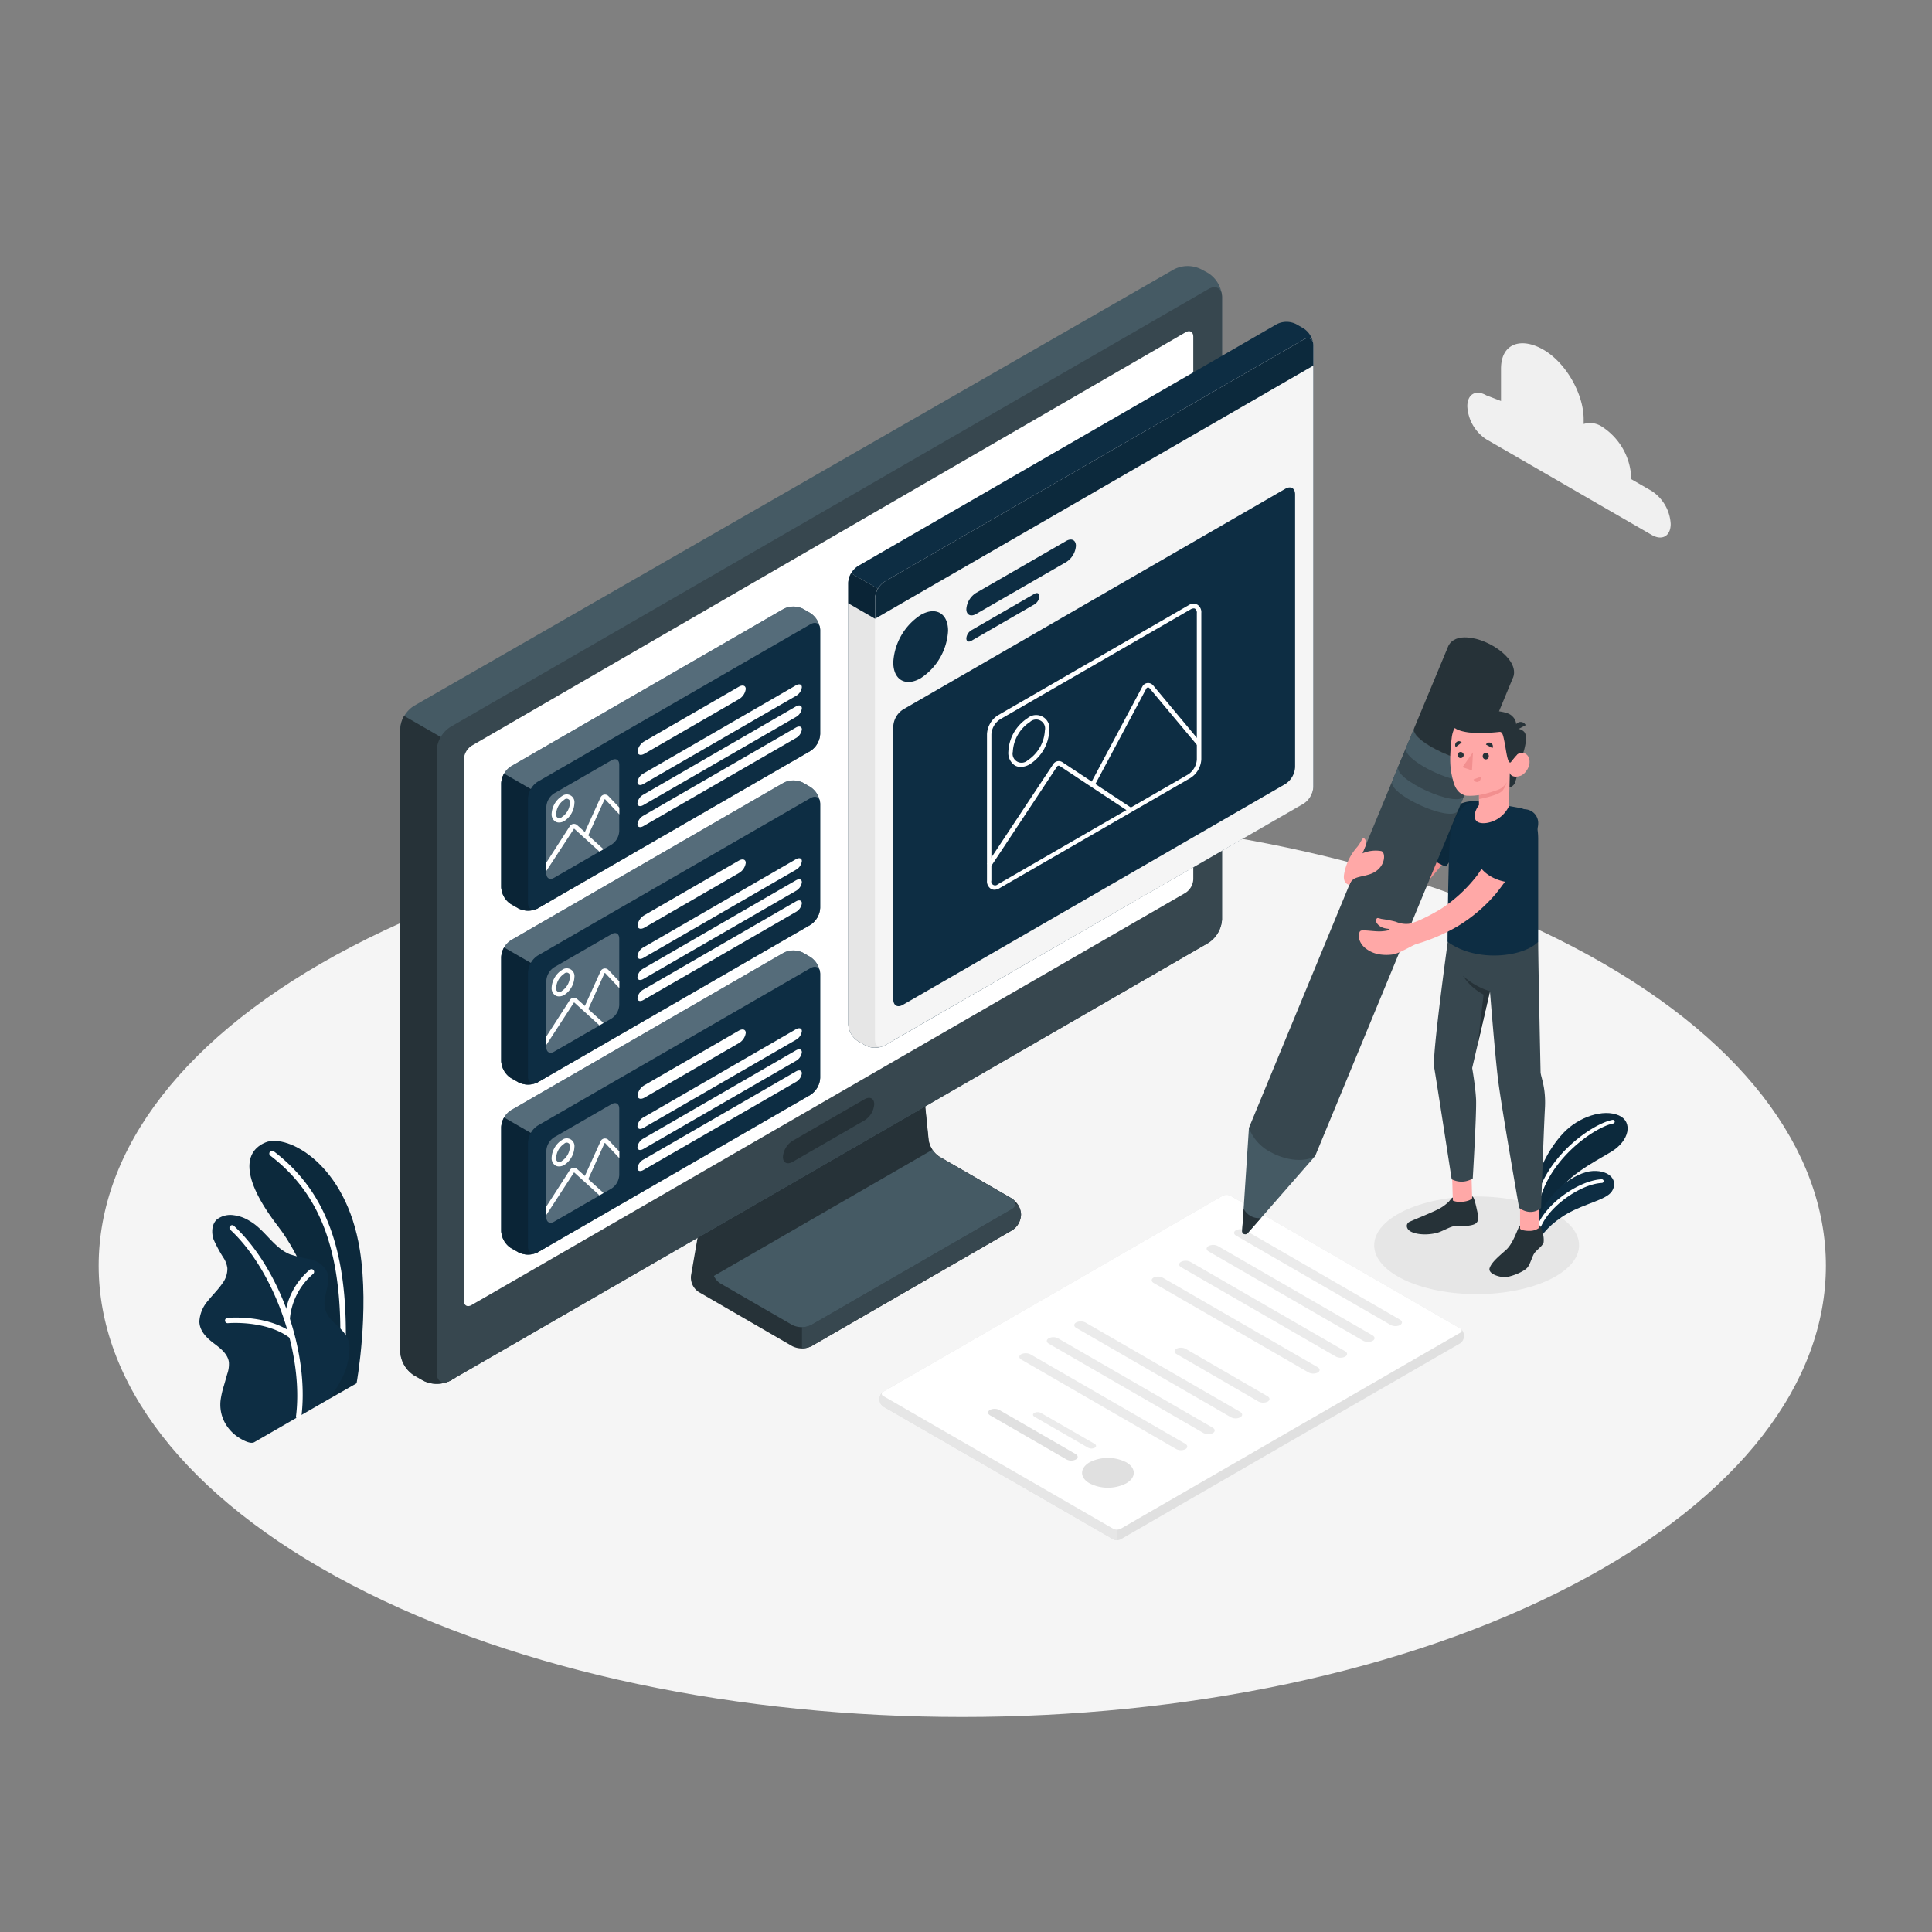 <svg xmlns="http://www.w3.org/2000/svg" viewBox="0 0 500 500"><rect x="0" y="0" width="500" height="500" fill="#808080" stroke="none"/><g id="freepik--Floor--inject-2"><path d="M91,410.15c87.28,45.6,228.8,45.6,316.08,0s87.29-119.53,0-165.13S178.29,199.43,91,245,3.72,364.56,91,410.15Z" style="fill:#f5f5f5"></path></g><g id="freepik--Shadow--inject-2"><ellipse cx="382.15" cy="322.28" rx="26.51" ry="12.64" style="fill:#e6e6e6"></ellipse></g><g id="freepik--Cloud--inject-2"><path d="M384.66,102.32l3.8,1.46V95.42c0-6.63,5.29-8.22,11-4.9h0c5.74,3.31,10.39,11.37,10.39,18v1.21a5.57,5.57,0,0,1,4.82.75h0a16.52,16.52,0,0,1,7.48,13V124l5.3,3.06a10.88,10.88,0,0,1,4.92,8.53c0,3.14-2.2,4.42-4.92,2.84L384.66,113.7a10.88,10.88,0,0,1-4.92-8.53C379.74,102,381.94,100.75,384.66,102.32Z" style="fill:#f0f0f0"></path></g><g id="freepik--Plants--inject-2"><path d="M85.28,362l7-4s3.37-18.54.85-34.47c-3.54-22.4-18.79-30.13-24.33-27.9S62,304.47,72,317.42C77.88,325.05,85.47,341.2,85.28,362Z" style="fill:#0D2D43"></path><g style="opacity:0.1"><path d="M85.28,362l7-4s3.37-18.54.85-34.47c-3.54-22.4-18.79-30.13-24.33-27.9S62,304.47,72,317.42C77.88,325.05,85.47,341.2,85.28,362Z"></path></g><path d="M88.46,355.06h0a.7.7,0,0,1-.65-.74c1.62-27.9-3.71-44.42-17.82-55.22a.68.68,0,0,1-.13-1,.69.69,0,0,1,1-.14c14.53,11.12,20,28,18.37,56.42A.69.69,0,0,1,88.46,355.06Z" style="fill:#fff"></path><path d="M65.82,373.23c-1.11.63-3.39-.76-4.26-1.34a10.55,10.55,0,0,1-3.52-4,9.84,9.84,0,0,1-.88-6,23.17,23.17,0,0,1,.75-3.17c.3-1,.59-2.05.88-3.07a7.66,7.66,0,0,0,.45-3.1c-.26-2.1-2.13-3.57-3.83-4.84-1.87-1.4-3.82-3.26-3.81-5.79a8.89,8.89,0,0,1,2.23-5.29c1.21-1.53,2.64-2.89,3.73-4.5a6.22,6.22,0,0,0,1.28-3.94,6.48,6.48,0,0,0-.86-2.45,35.76,35.76,0,0,1-2.69-4.93c-.61-1.76-.52-4,.86-5.23a5.74,5.74,0,0,1,4.35-1.08,9.93,9.93,0,0,1,4,1.42c4,2.23,6.3,7,10.57,8.71a42.51,42.51,0,0,0,5.15,1.26,6.38,6.38,0,0,1,4.26,2.91c1.56,3.13-1.34,7-.24,10.29,1,2.94,3.82,4.06,5.42,6.7a6.25,6.25,0,0,1,.75,3.85,18.29,18.29,0,0,1-1.62,6.49A45.51,45.51,0,0,1,85.28,362C85.21,362.05,66,373.13,65.82,373.23Z" style="fill:#0D2D43"></path><path d="M77.3,367.29h-.09a.7.7,0,0,1-.6-.78c2-16.08-5.64-37.75-17.09-48.32a.7.7,0,0,1,.95-1c11.94,11,19.64,32.77,17.52,49.52A.69.69,0,0,1,77.3,367.29Z" style="fill:#fff"></path><path d="M75.3,346.32a.7.7,0,0,1-.41-.14C68.78,341.6,59,342.43,59,342.44a.68.68,0,0,1-.76-.63.7.7,0,0,1,.63-.76c.42,0,10.37-.89,16.9,4a.7.7,0,0,1,.14,1A.72.72,0,0,1,75.3,346.32Z" style="fill:#fff"></path><path d="M74.33,342.3h0a.69.69,0,0,1-.67-.72,18.4,18.4,0,0,1,6.46-12.94.7.7,0,1,1,.86,1.1A17.25,17.25,0,0,0,75,341.63.71.71,0,0,1,74.33,342.3Z" style="fill:#fff"></path><path d="M397.57,307c.29-3.51,3-9.49,7-13.75s10.41-6.31,14.36-4.59c3.68,1.6,2.87,6.53-2,9.45s-12.09,6.49-14.57,12l-4.8,6.63Z" style="fill:#0D2D43"></path><path d="M397.57,307c.29-3.51,3-9.49,7-13.75s10.41-6.31,14.36-4.59c3.68,1.6,2.87,6.53-2,9.45s-12.09,6.49-14.57,12l-4.8,6.63Z" style="opacity:0.1"></path><path d="M397.57,313.37h-.06a.48.48,0,0,1-.41-.54c1.75-13,14.94-22,20.18-23a.48.48,0,1,1,.18.94c-4.89.93-17.75,9.86-19.41,22.19A.48.48,0,0,1,397.57,313.37Z" style="fill:#fff"></path><path d="M398.1,321.45c.72-1.93,3.39-5,7.5-7.36,4.54-2.62,10.1-3.55,11.54-5.76,1.74-2.66-.39-5.47-4.86-5.28s-12.73,5.6-14.71,14.59Z" style="fill:#0D2D43"></path><path d="M397.78,319.59h-.09a.49.49,0,0,1-.38-.57c1.32-6.65,11-13.54,17.2-13.83a.5.5,0,0,1,.51.45.48.48,0,0,1-.46.51c-5.79.27-15.08,6.9-16.31,13.06A.47.47,0,0,1,397.78,319.59Z" style="fill:#fff"></path></g><g id="freepik--Document--inject-2"><path d="M227.63,361.89v.41a2.23,2.23,0,0,0,1,1.74l59.44,34.31a2.16,2.16,0,0,0,2,0l87.79-50.68a2.23,2.23,0,0,0,1-1.75v-.4a2.25,2.25,0,0,0-1-1.75l-59.43-34.31a2.22,2.22,0,0,0-2,0l-87.8,50.69A2.23,2.23,0,0,0,227.63,361.89Z" style="fill:#e0e0e0"></path><path d="M227.63,361.89v.41a2.23,2.23,0,0,0,1,1.74l59.44,34.31a2,2,0,0,0,1,.24v-7.84L232.35,358l-3.72,2.15A2.23,2.23,0,0,0,227.63,361.89Z" style="fill:#e6e6e6"></path><path d="M228.63,361.31l59.44,34.31a2.16,2.16,0,0,0,2,0l87.79-50.68c.56-.32.56-.84,0-1.17l-59.43-34.31a2.22,2.22,0,0,0-2,0l-87.8,50.69A.61.61,0,0,0,228.63,361.31Z" style="fill:#fff"></path><path d="M304.36,375l-40-23.11c-.7-.4-.73-1-.08-1.41a2.73,2.73,0,0,1,2.44.05l40,23.1c.7.41.73,1,.08,1.41A2.69,2.69,0,0,1,304.36,375Z" style="fill:#ebebeb"></path><path d="M276,377.7l-19.74-11.39c-.7-.4-.73-1-.08-1.41a2.69,2.69,0,0,1,2.44,0l19.74,11.4c.7.4.73,1,.08,1.41A2.66,2.66,0,0,1,276,377.7Z" style="fill:#e0e0e0"></path><path d="M281.61,374.67l-13.88-8c-.49-.29-.51-.73-.06-1a1.87,1.87,0,0,1,1.72,0l13.89,8c.49.29.51.73.05,1A1.9,1.9,0,0,1,281.61,374.67Z" style="fill:#ebebeb"></path><path d="M311.46,370.87l-40-23.1c-.7-.41-.73-1-.08-1.41a2.69,2.69,0,0,1,2.44,0l40,23.11c.7.4.73,1,.08,1.41A2.73,2.73,0,0,1,311.46,370.87Z" style="fill:#ebebeb"></path><path d="M318.56,366.79l-40-23.11c-.7-.4-.73-1-.08-1.41a2.69,2.69,0,0,1,2.44,0l40,23.11c.69.4.73,1,.07,1.41A2.69,2.69,0,0,1,318.56,366.79Z" style="fill:#ebebeb"></path><path d="M325.66,362.7l-21.13-12.24c-.7-.4-.73-1-.08-1.41a2.73,2.73,0,0,1,2.44.05L328,361.33c.69.41.73,1,.08,1.41A2.71,2.71,0,0,1,325.66,362.7Z" style="fill:#ebebeb"></path><path d="M345.71,351.08l-40-23.1c-.69-.4-.73-1-.08-1.41a2.71,2.71,0,0,1,2.45,0l40,23.11c.69.4.73,1,.07,1.41A2.66,2.66,0,0,1,345.71,351.08Z" style="fill:#ebebeb"></path><path d="M352.82,347l-40-23.11c-.69-.4-.73-1-.07-1.41a2.66,2.66,0,0,1,2.44,0l40,23.1c.69.4.73,1,.08,1.41A2.69,2.69,0,0,1,352.82,347Z" style="fill:#ebebeb"></path><path d="M338.61,355.17l-40-23.11c-.7-.4-.73-1-.08-1.41a2.73,2.73,0,0,1,2.44.05l40,23.11c.7.4.74,1,.08,1.4A2.69,2.69,0,0,1,338.61,355.17Z" style="fill:#ebebeb"></path><path d="M359.92,342.91l-40-23.11c-.7-.4-.73-1-.08-1.4a2.69,2.69,0,0,1,2.44,0l40,23.11c.7.4.73,1,.08,1.41A2.73,2.73,0,0,1,359.92,342.91Z" style="fill:#ebebeb"></path><path d="M291.46,378.43a10.51,10.51,0,0,0-9.46,0c-2.61,1.51-2.61,4,0,5.46a10.44,10.44,0,0,0,9.46,0C294.07,382.39,294.07,379.94,291.46,378.43Z" style="fill:#e0e0e0"></path></g><g id="freepik--Device--inject-2"><path d="M228.66,250.28l-37.5,21.65a7.08,7.08,0,0,0-3,4.32l-9.32,53.81a4.47,4.47,0,0,0,2,4.32l24.18,14a5.59,5.59,0,0,0,5,0l51.68-29.84a4.74,4.74,0,0,0,0-8.37l-18.6-10.73a6.39,6.39,0,0,1-2.81-4.35l-4.14-40.61a6.16,6.16,0,0,0-2.66-4.25A5.36,5.36,0,0,0,228.66,250.28Z" style="fill:#263238"></path><path d="M207.55,338.88v10.06a5.19,5.19,0,0,0,2.52-.6l51.68-29.84a5.41,5.41,0,0,0,2.52-4.18,5,5,0,0,0-1-2.73h-8.47Z" style="fill:#37474f"></path><path d="M233.39,253l-37.51,21.66a7,7,0,0,0-3,4.32l-8.46,48.84a4.47,4.47,0,0,0,2,4.33L205,342.88a5.59,5.59,0,0,0,5,0L261.75,313c1.39-.8,1.39-2.1,0-2.91l-18.6-10.73a6.39,6.39,0,0,1-2.81-4.35l-4.14-40.61A1.74,1.74,0,0,0,233.39,253Z" style="fill:#263238"></path><path d="M261.75,310.13l-18.6-10.73a5.8,5.8,0,0,1-1.84-1.85L184.76,330.2a4.32,4.32,0,0,0,1.67,1.95L205,342.88a5.59,5.59,0,0,0,5,0L261.75,313C263.14,312.24,263.14,310.94,261.75,310.13Z" style="fill:#455a64"></path><path d="M109.49,357.3l-2.41-1.39a7.8,7.8,0,0,1-3.52-6.11v-161a7.77,7.77,0,0,1,3.53-6.1l196.75-113a7.81,7.81,0,0,1,7.06,0l1.83,1a7.8,7.8,0,0,1,3.53,6.11V237.91a7.79,7.79,0,0,1-3.53,6.11L116.54,357.3A7.82,7.82,0,0,1,109.49,357.3Z" style="fill:#455a64"></path><path d="M117.74,192.86l-13.15-7.59a7.2,7.2,0,0,0-1,3.48V349.8a7.8,7.8,0,0,0,3.52,6.11l2.41,1.39a7.82,7.82,0,0,0,7.05,0l1.2-.7Z" style="fill:#263238"></path><path d="M113,355.26v-161a7.79,7.79,0,0,1,3.53-6.11L312.73,74.82c1.95-1.12,3.53-.21,3.53,2V237.91a7.79,7.79,0,0,1-3.53,6.11L116.54,357.3C114.59,358.42,113,357.51,113,355.26Z" style="fill:#37474f"></path><path d="M205.14,295.23l18.59-10.74c1.4-.8,2.52-.23,2.52,1.28a5.36,5.36,0,0,1-2.52,4.18l-18.59,10.74c-1.39.8-2.52.23-2.52-1.28A5.41,5.41,0,0,1,205.14,295.23Z" style="fill:#263238"></path><path d="M122.05,193,306.82,86c1.12-.64,2-.12,2,1.16V227.57a4.44,4.44,0,0,1-2,3.49L122.05,337.74c-1.11.64-2,.12-2-1.17v-140A4.48,4.48,0,0,1,122.05,193Z" style="fill:#fff"></path></g><g id="freepik--Windows--inject-2"><path d="M134.13,235.07,132.24,234a5.56,5.56,0,0,1-2.52-4.36V202.69a5.56,5.56,0,0,1,2.52-4.36l70.59-40.76a5.59,5.59,0,0,1,5,0l1.88,1.09a5.57,5.57,0,0,1,2.52,4.36V190a5.59,5.59,0,0,1-2.52,4.37l-70.59,40.75A5.51,5.51,0,0,1,134.13,235.07Z" style="fill:#0D2D43"></path><path d="M134.13,235.07,132.24,234a5.56,5.56,0,0,1-2.52-4.36V202.69a5.56,5.56,0,0,1,2.52-4.36l70.59-40.76a5.59,5.59,0,0,1,5,0l1.88,1.09a5.57,5.57,0,0,1,2.52,4.36V190a5.59,5.59,0,0,1-2.52,4.37l-70.59,40.75A5.51,5.51,0,0,1,134.13,235.07Z" style="fill:#0D2D43;opacity:0.4"></path><path d="M134.13,235.07,132.24,234a5.56,5.56,0,0,1-2.52-4.36V202.69a5.56,5.56,0,0,1,2.52-4.36l70.59-40.76a5.59,5.59,0,0,1,5,0l1.88,1.09a5.57,5.57,0,0,1,2.52,4.36V190a5.59,5.59,0,0,1-2.52,4.37l-70.59,40.75A5.51,5.51,0,0,1,134.13,235.07Z" style="fill:#fff;opacity:0.3"></path><path d="M141.37,206.51l-10.91-6.3a5.22,5.22,0,0,0-.74,2.48v26.93a5.56,5.56,0,0,0,2.52,4.36l1.89,1.09a5.51,5.51,0,0,0,5,0l2.21-1.27Z" style="fill:#0D2D43"></path><path d="M141.37,206.51l-10.91-6.3a5.22,5.22,0,0,0-.74,2.48v26.93a5.56,5.56,0,0,0,2.52,4.36l1.89,1.09a5.51,5.51,0,0,0,5,0l2.21-1.27Z" style="opacity:0.2"></path><path d="M136.64,206.69v26.93c0,1.6,1.13,2.26,2.52,1.45l70.59-40.75a5.59,5.59,0,0,0,2.52-4.37V163c0-1.6-1.13-2.25-2.52-1.45l-70.59,40.75A5.59,5.59,0,0,0,136.64,206.69Z" style="fill:#0D2D43"></path><path d="M166.8,191.83l24.41-14.1c1-.57,1.79-.31,1.79.58a3.58,3.58,0,0,1-1.79,2.65l-24.41,14.1c-1,.57-1.8.31-1.8-.58A3.58,3.58,0,0,1,166.8,191.83Z" style="fill:#fff"></path><path d="M166.52,200.18,206,177.36c.84-.48,1.52-.26,1.52.49a3,3,0,0,1-1.52,2.24l-39.51,22.82c-.84.48-1.52.26-1.52-.49A3,3,0,0,1,166.52,200.18Z" style="fill:#fff"></path><path d="M166.52,205.64,206,182.82c.84-.48,1.52-.26,1.52.49a3,3,0,0,1-1.52,2.24l-39.51,22.81c-.84.49-1.52.27-1.52-.49A3,3,0,0,1,166.52,205.64Z" style="fill:#fff"></path><path d="M166.52,211.09,206,188.28c.84-.48,1.52-.26,1.52.49A3,3,0,0,1,206,191l-39.51,22.81c-.84.48-1.52.26-1.52-.49A3,3,0,0,1,166.52,211.09Z" style="fill:#fff"></path><path d="M143.39,205.34l14.87-8.58c1.12-.65,2-.13,2,1.16V215.1a4.44,4.44,0,0,1-2,3.49l-14.87,8.59c-1.12.64-2,.12-2-1.17V208.84A4.46,4.46,0,0,1,143.39,205.34Z" style="fill:#0D2D43"></path><path d="M143.39,205.34l14.87-8.58c1.12-.65,2-.13,2,1.16V215.1a4.44,4.44,0,0,1-2,3.49l-14.87,8.59c-1.12.64-2,.12-2-1.17V208.84A4.46,4.46,0,0,1,143.39,205.34Z" style="fill:#fff;opacity:0.3"></path><path d="M144.66,212.87a1.85,1.85,0,0,1-.9-.23,2.21,2.21,0,0,1-1-2,5.79,5.79,0,0,1,2.66-4.6h0a2,2,0,0,1,3.23,1.87,5.78,5.78,0,0,1-2.65,4.6A2.68,2.68,0,0,1,144.66,212.87ZM146,207a4.68,4.68,0,0,0-2.07,3.59.88.88,0,0,0,1.49.86,4.66,4.66,0,0,0,2.07-3.59A.88.88,0,0,0,146,207Z" style="fill:#fff"></path><path d="M160.28,209l-2.84-3a1.24,1.24,0,0,0-2,.34l-4.08,9-2-1.8a1.27,1.27,0,0,0-1-.31,1.25,1.25,0,0,0-.88.56l-6.11,9.49v2.16l7.2-11,6.57,5.95,1.05-.61-3.95-3.58,4.23-9.35.13,0,3.68,3.91Z" style="fill:#fff"></path><path d="M134.13,280.07,132.24,279a5.56,5.56,0,0,1-2.52-4.36V247.69a5.56,5.56,0,0,1,2.52-4.36l70.59-40.76a5.59,5.59,0,0,1,5,0l1.88,1.09a5.57,5.57,0,0,1,2.52,4.36V235a5.59,5.59,0,0,1-2.52,4.37l-70.59,40.75A5.51,5.51,0,0,1,134.13,280.07Z" style="fill:#0D2D43"></path><path d="M134.13,280.07,132.24,279a5.56,5.56,0,0,1-2.52-4.36V247.69a5.56,5.56,0,0,1,2.52-4.36l70.59-40.76a5.59,5.59,0,0,1,5,0l1.88,1.09a5.57,5.57,0,0,1,2.52,4.36V235a5.59,5.59,0,0,1-2.52,4.37l-70.59,40.75A5.51,5.51,0,0,1,134.13,280.07Z" style="fill:#0D2D43;opacity:0.4"></path><path d="M134.13,280.07,132.24,279a5.56,5.56,0,0,1-2.52-4.36V247.69a5.56,5.56,0,0,1,2.52-4.36l70.59-40.76a5.59,5.59,0,0,1,5,0l1.88,1.09a5.57,5.57,0,0,1,2.52,4.36V235a5.59,5.59,0,0,1-2.52,4.37l-70.59,40.75A5.51,5.51,0,0,1,134.13,280.07Z" style="fill:#fff;opacity:0.3"></path><path d="M141.37,251.51l-10.91-6.3a5.22,5.22,0,0,0-.74,2.48v26.93a5.56,5.56,0,0,0,2.52,4.36l1.89,1.09a5.51,5.51,0,0,0,5,0l2.21-1.27Z" style="fill:#0D2D43"></path><path d="M141.37,251.51l-10.91-6.3a5.22,5.22,0,0,0-.74,2.48v26.93a5.56,5.56,0,0,0,2.52,4.36l1.89,1.09a5.51,5.51,0,0,0,5,0l2.21-1.27Z" style="opacity:0.2"></path><path d="M136.64,251.69v26.93c0,1.6,1.13,2.26,2.52,1.45l70.59-40.75a5.59,5.59,0,0,0,2.52-4.37V208c0-1.6-1.13-2.25-2.52-1.45l-70.59,40.75A5.59,5.59,0,0,0,136.64,251.69Z" style="fill:#0D2D43"></path><path d="M166.8,236.83l24.41-14.1c1-.57,1.79-.31,1.79.58a3.58,3.58,0,0,1-1.79,2.65l-24.41,14.1c-1,.57-1.8.31-1.8-.58A3.58,3.58,0,0,1,166.8,236.83Z" style="fill:#fff"></path><path d="M166.52,245.18,206,222.36c.84-.48,1.52-.26,1.52.49a3,3,0,0,1-1.52,2.24l-39.51,22.82c-.84.48-1.52.26-1.52-.49A3,3,0,0,1,166.52,245.18Z" style="fill:#fff"></path><path d="M166.52,250.64,206,227.82c.84-.48,1.52-.26,1.52.49a3,3,0,0,1-1.52,2.24l-39.51,22.81c-.84.49-1.52.27-1.52-.49A3,3,0,0,1,166.52,250.64Z" style="fill:#fff"></path><path d="M166.52,256.09,206,233.28c.84-.48,1.52-.26,1.52.49A3,3,0,0,1,206,236l-39.51,22.81c-.84.48-1.52.26-1.52-.49A3,3,0,0,1,166.52,256.09Z" style="fill:#fff"></path><path d="M143.39,250.34l14.87-8.58c1.12-.65,2-.13,2,1.16V260.1a4.44,4.44,0,0,1-2,3.49l-14.87,8.59c-1.12.64-2,.12-2-1.17V253.84A4.46,4.46,0,0,1,143.39,250.34Z" style="fill:#0D2D43"></path><path d="M143.39,250.34l14.87-8.58c1.12-.65,2-.13,2,1.16V260.1a4.44,4.44,0,0,1-2,3.49l-14.87,8.59c-1.12.64-2,.12-2-1.17V253.84A4.46,4.46,0,0,1,143.39,250.34Z" style="fill:#fff;opacity:0.3"></path><path d="M144.66,257.87a1.85,1.85,0,0,1-.9-.23,2.21,2.21,0,0,1-1-2,5.79,5.79,0,0,1,2.66-4.6h0a2,2,0,0,1,3.23,1.87,5.78,5.78,0,0,1-2.65,4.6A2.68,2.68,0,0,1,144.66,257.87ZM146,252a4.68,4.68,0,0,0-2.07,3.59.88.88,0,0,0,1.49.86,4.66,4.66,0,0,0,2.07-3.59A.88.88,0,0,0,146,252Z" style="fill:#fff"></path><path d="M160.28,254l-2.84-3a1.24,1.24,0,0,0-2,.34l-4.08,9-2-1.8a1.27,1.27,0,0,0-1-.31,1.25,1.25,0,0,0-.88.56l-6.11,9.49v2.17l7.2-11.05,6.57,5.95,1.05-.61-3.95-3.58,4.23-9.35.13,0,3.68,3.91Z" style="fill:#fff"></path><path d="M134.13,324.07,132.24,323a5.56,5.56,0,0,1-2.52-4.36V291.69a5.56,5.56,0,0,1,2.52-4.36l70.59-40.76a5.59,5.59,0,0,1,5,0l1.88,1.09a5.57,5.57,0,0,1,2.52,4.36V279a5.59,5.59,0,0,1-2.52,4.37l-70.59,40.75A5.51,5.51,0,0,1,134.13,324.07Z" style="fill:#0D2D43"></path><path d="M134.13,324.07,132.24,323a5.56,5.56,0,0,1-2.52-4.36V291.69a5.56,5.56,0,0,1,2.52-4.36l70.59-40.76a5.59,5.59,0,0,1,5,0l1.88,1.09a5.57,5.57,0,0,1,2.52,4.36V279a5.59,5.59,0,0,1-2.52,4.37l-70.59,40.75A5.51,5.51,0,0,1,134.13,324.07Z" style="fill:#0D2D43;opacity:0.4"></path><path d="M134.13,324.07,132.24,323a5.56,5.56,0,0,1-2.52-4.36V291.69a5.56,5.56,0,0,1,2.52-4.36l70.59-40.76a5.59,5.59,0,0,1,5,0l1.88,1.09a5.57,5.57,0,0,1,2.52,4.36V279a5.59,5.59,0,0,1-2.52,4.37l-70.59,40.75A5.51,5.51,0,0,1,134.13,324.07Z" style="fill:#fff;opacity:0.3"></path><path d="M141.37,295.51l-10.91-6.3a5.22,5.22,0,0,0-.74,2.48v26.93a5.56,5.56,0,0,0,2.52,4.36l1.89,1.09a5.51,5.51,0,0,0,5,0l2.21-1.27Z" style="fill:#0D2D43"></path><path d="M141.37,295.51l-10.91-6.3a5.22,5.22,0,0,0-.74,2.48v26.93a5.56,5.56,0,0,0,2.52,4.36l1.89,1.09a5.51,5.51,0,0,0,5,0l2.21-1.27Z" style="opacity:0.2"></path><path d="M136.64,295.69v26.93c0,1.6,1.13,2.26,2.52,1.45l70.59-40.75a5.59,5.59,0,0,0,2.52-4.37V252c0-1.6-1.13-2.25-2.52-1.45l-70.59,40.75A5.59,5.59,0,0,0,136.64,295.69Z" style="fill:#0D2D43"></path><path d="M166.8,280.83l24.41-14.1c1-.57,1.79-.31,1.79.58a3.58,3.58,0,0,1-1.79,2.65l-24.41,14.1c-1,.57-1.8.31-1.8-.58A3.58,3.58,0,0,1,166.8,280.83Z" style="fill:#fff"></path><path d="M166.52,289.18,206,266.36c.84-.48,1.52-.26,1.52.49a3,3,0,0,1-1.52,2.24l-39.51,22.82c-.84.48-1.52.26-1.52-.49A3,3,0,0,1,166.52,289.18Z" style="fill:#fff"></path><path d="M166.52,294.64,206,271.82c.84-.48,1.52-.26,1.52.49a3,3,0,0,1-1.52,2.24l-39.51,22.81c-.84.49-1.52.27-1.52-.49A3,3,0,0,1,166.52,294.64Z" style="fill:#fff"></path><path d="M166.52,300.09,206,277.28c.84-.48,1.52-.26,1.52.49A3,3,0,0,1,206,280l-39.51,22.81c-.84.48-1.52.26-1.52-.49A3,3,0,0,1,166.52,300.09Z" style="fill:#fff"></path><path d="M143.39,294.34l14.87-8.58c1.12-.65,2-.13,2,1.16V304.1a4.44,4.44,0,0,1-2,3.49l-14.87,8.59c-1.12.64-2,.12-2-1.17V297.84A4.46,4.46,0,0,1,143.39,294.34Z" style="fill:#0D2D43"></path><path d="M143.39,294.34l14.87-8.58c1.12-.65,2-.13,2,1.16V304.1a4.44,4.44,0,0,1-2,3.49l-14.87,8.59c-1.12.64-2,.12-2-1.17V297.84A4.46,4.46,0,0,1,143.39,294.34Z" style="fill:#fff;opacity:0.3"></path><path d="M144.66,301.87a1.85,1.85,0,0,1-.9-.23,2.21,2.21,0,0,1-1-2,5.79,5.79,0,0,1,2.66-4.6h0a2,2,0,0,1,3.23,1.87,5.78,5.78,0,0,1-2.65,4.6A2.68,2.68,0,0,1,144.66,301.87ZM146,296a4.68,4.68,0,0,0-2.07,3.59.88.88,0,0,0,1.49.86,4.66,4.66,0,0,0,2.07-3.59A.88.88,0,0,0,146,296Z" style="fill:#fff"></path><path d="M160.28,298l-2.84-3a1.24,1.24,0,0,0-2,.34l-4.08,9-2-1.8a1.27,1.27,0,0,0-1-.31,1.25,1.25,0,0,0-.88.56l-6.11,9.49v2.17l7.2-11.05,6.57,5.95,1.05-.61-3.95-3.58,4.23-9.35.13,0,3.68,3.91Z" style="fill:#fff"></path><path d="M223.93,270.54l-1.88-1.09a5.56,5.56,0,0,1-2.52-4.36V150.84a5.57,5.57,0,0,1,2.52-4.36l108.4-62.59a5.53,5.53,0,0,1,5,0L337.37,85a5.59,5.59,0,0,1,2.52,4.37V203.59a5.57,5.57,0,0,1-2.52,4.36L229,270.54A5.53,5.53,0,0,1,223.93,270.54Z" style="fill:#0D2D43"></path><path d="M231.18,154.66l-10.91-6.3a5.11,5.11,0,0,0-.74,2.48V265.09a5.56,5.56,0,0,0,2.52,4.36l1.88,1.09a5.53,5.53,0,0,0,5,0l2.21-1.27Z" style="fill:#e6e6e6"></path><path d="M231.18,154.66l-10.91-6.3a5.11,5.11,0,0,0-.74,2.48v5.28l6.92,4Z" style="fill:#0D2D43"></path><g style="opacity:0.2"><path d="M231.18,154.66l-10.91-6.3a5.11,5.11,0,0,0-.74,2.48v5.28l6.92,4Z"></path></g><path d="M226.45,154.84V269.09c0,1.6,1.13,2.26,2.52,1.45L337.37,208a5.57,5.57,0,0,0,2.52-4.36V89.34c0-1.61-1.13-2.26-2.52-1.46L229,150.48A5.56,5.56,0,0,0,226.45,154.84Z" style="fill:#f5f5f5"></path><path d="M238.27,159.15c3.91-2.26,7.09-.43,7.09,4.09a15.67,15.67,0,0,1-7.09,12.28c-3.92,2.27-7.09.43-7.09-4.09A15.66,15.66,0,0,1,238.27,159.15Z" style="fill:#0D2D43"></path><path d="M252.61,153.44,275.93,140c1.39-.8,2.52-.23,2.52,1.27a5.42,5.42,0,0,1-2.52,4.19L252.61,158.9c-1.4.8-2.52.23-2.52-1.27A5.4,5.4,0,0,1,252.61,153.44Z" style="fill:#0D2D43"></path><path d="M251.35,163.13l16.38-9.46c.7-.4,1.26-.12,1.26.64a2.69,2.69,0,0,1-1.26,2.09l-16.38,9.46c-.7.4-1.26.12-1.26-.64A2.69,2.69,0,0,1,251.35,163.13Z" style="fill:#0D2D43"></path><path d="M233.7,183.62l98.95-57.13c1.39-.8,2.52-.15,2.52,1.46v70.59a5.56,5.56,0,0,1-2.52,4.36l-99,57.16c-1.39.8-2.47.15-2.47-1.45V188A5.57,5.57,0,0,1,233.7,183.62Z" style="fill:#0D2D43"></path><path d="M257.38,230.27a1.85,1.85,0,0,1-.95-.25,2.33,2.33,0,0,1-1-2.14V190a6.15,6.15,0,0,1,2.81-4.87l49.3-28.46a2.29,2.29,0,0,1,2.36-.17,2.32,2.32,0,0,1,1,2.13v37.85a6.1,6.1,0,0,1-2.81,4.86l-49.3,28.46A2.79,2.79,0,0,1,257.38,230.27Zm51.54-72.82a1.68,1.68,0,0,0-.83.27l-49.3,28.46a5,5,0,0,0-2.22,3.86v37.84a1,1,0,0,0,1.64,1l49.3-28.47a5,5,0,0,0,2.23-3.85V158.67a1.28,1.28,0,0,0-.45-1.13A.75.75,0,0,0,308.92,157.45Z" style="fill:#fff"></path><path d="M264.16,198.49a3,3,0,0,1-1.52-.4,3.87,3.87,0,0,1-1.68-3.56,10.92,10.92,0,0,1,5-8.69h0a3.45,3.45,0,0,1,5.6,3.23,11,11,0,0,1-5,8.69A4.9,4.9,0,0,1,264.16,198.49Zm2.4-11.65a9.83,9.83,0,0,0-4.44,7.69,2.32,2.32,0,0,0,3.86,2.22,9.83,9.83,0,0,0,4.43-7.68,2.32,2.32,0,0,0-3.85-2.23Z" style="fill:#fff"></path><path d="M256.47,224.22l-1-.64,17.13-25.86a1.69,1.69,0,0,1,2.32-.48l18,11.91-.65,1-18-11.9a.51.51,0,0,0-.71.14Z" style="fill:#fff"></path><path d="M283.24,203.36l-1-.54,13.42-25.17a1.68,1.68,0,0,1,1.3-.88,1.73,1.73,0,0,1,1.46.59l12.36,14.83-.89.74L297.5,178.11a.5.5,0,0,0-.83.08Z" style="fill:#fff"></path><path d="M339.89,89.34c0-1.61-1.13-2.26-2.52-1.46L229,150.48a5.56,5.56,0,0,0-2.52,4.36v5.27L339.89,94.62Z" style="fill:#0D2D43"></path><path d="M339.89,89.34c0-1.61-1.13-2.26-2.52-1.46L229,150.48a5.56,5.56,0,0,0-2.52,4.36v5.27L339.89,94.62Z" style="opacity:0.1"></path></g><g id="freepik--Character--inject-2"><path d="M373.47,212.39c-2.93,3.5-8.27,10.18-11,13.62a10,10,0,0,0-2.22,6.36c0,1.72.49,3.15,2.16,2.42a11.88,11.88,0,0,0,3.75-2.9c1.59-1.57,7.22-8.34,7.22-8.34s4.32-11.36,6.7-12.08a10.91,10.91,0,0,1,4-.53C381.22,210,377.18,208,373.47,212.39Z" style="fill:#f28f8f"></path><path d="M385.51,208.66c-2.94-2.21-7.9-1.63-10.65,1.69-2,2.43-6.8,8.37-6.8,8.37a10.21,10.21,0,0,0,6.17,5.53Z" style="fill:#0D2D43"></path><path d="M385.51,208.66c-2.94-2.21-7.9-1.63-10.65,1.69-2,2.43-6.8,8.37-6.8,8.37a10.21,10.21,0,0,0,6.17,5.53Z" style="opacity:0.1"></path><path d="M340.38,299.16l-17.49,20a.81.81,0,0,1-1.42-.58l1.75-26.65Z" style="fill:#455a64"></path><path d="M321.47,318.55a.81.81,0,0,0,1.42.58l3.41-3.89h0a4.48,4.48,0,0,1-4.2-2l-.25-.38Z" style="fill:#263238"></path><path d="M366,188.41l-.94,2.27-1.14,2.73L323.22,291.9a11.78,11.78,0,0,0,5.86,6.39c4,2.15,8.82,2.53,11.29.87l40.42-97.76,2.17-5.24C381.37,199.47,364.47,191.75,366,188.41Z" style="fill:#37474f"></path><path d="M362.42,197l-2.09,5.07c-.65,1.46,2.09,3.69,5.58,5.51,4.61,2.43,10.53,4.11,11.4,2.19l1.53-3.74.55-1.34c-.87,1.92-6.79.24-11.41-2.19-3.34-1.75-6-3.89-5.61-5.34h0A.3.3,0,0,1,362.42,197Z" style="fill:#455a64"></path><path d="M361.91,198.31c-1.53,3.37,15.44,11.06,17,7.69l2.11-5.07c-1.53,3.37-18.5-4.32-17-7.69Z" style="fill:#37474f"></path><path d="M366,188.41l-2.08,5c-1.52,3.3,14.79,10.88,16.85,8a.78.78,0,0,0,.11-.18l2.06-5.06C381.37,199.47,364.47,191.75,366,188.41Z" style="fill:#455a64"></path><path d="M374.84,167.15,366,188.41c-.66,1.43,2,3.66,5.49,5.48,4.61,2.44,10.54,4.17,11.45,2.27,0,0,0,0,0,0l8.48-20.45c2.37-4.6-5.8-10.4-11.68-10.74C377.58,164.81,375.72,165.43,374.84,167.15Z" style="fill:#263238"></path><circle cx="381.36" cy="191.31" r="7.12" style="fill:#263238"></circle><rect x="393.39" y="311.76" width="5.01" height="8.58" style="fill:#ffa8a7"></rect><polygon points="381.02 311.31 376.01 311.48 375.76 302.39 380.77 302.22 381.02 311.31" style="fill:#ffa8a7"></polygon><path d="M398.08,243.72c0,4.79.62,33.8.62,33.8.11,1.38,1.41,3.92,1.13,9.21-.38,7.19-1,25.88-1,25.88s-2.36,2.33-5.68,0c0,0-4.54-25.85-5.43-33-.79-6.21-2.12-23.1-2.12-23.1L381,276.41s.82,4.67,1,8-.85,20.56-.85,20.56a5.47,5.47,0,0,1-5.46.21s-4-26-4.54-29,3.52-32.4,3.52-32.4Z" style="fill:#37474f"></path><path d="M393.26,209.08a5.48,5.48,0,0,1,4.41,4.21,18.14,18.14,0,0,1,.41,3.81v26.62c-3.52,3.82-15.78,5.6-23.46,0,0,0,.16-23.52.73-27.38,1-6.71,4.21-9.11,7.44-8.85l7.74,1.1Z" style="fill:#0D2D43"></path><path d="M393.67,196.37a62.34,62.34,0,0,1-1.62,6.31,2.44,2.44,0,0,1-1.42,1.14l.08-3.81Z" style="fill:#263238"></path><path d="M392.22,188.61a2.65,2.65,0,0,1,2.21.77c.95,1,.42,4-.76,7l-2.18.25Z" style="fill:#263238"></path><path d="M390.84,196.62c.44.26,1.06-.57,1.6-1.14a1.88,1.88,0,0,1,3.16.52c.89,1.88-.77,4.36-2.15,4.79-2.38.75-2.74-.78-2.74-.78l-.18,8.59a7.66,7.66,0,0,1-5.78,4.38c-4.22.57-3.35-2.91-2-4.61v-2.61a15.21,15.21,0,0,1-3.2.16c-1.76-.27-2.86-1.65-3.39-3.54-.85-3-1.17-5.5-.45-11.49.79-6.56,8.42-6.63,12.54-4S390.84,196.62,390.84,196.62Z" style="fill:#ffa8a7"></path><path d="M390.84,197.35c.22,0,1.05-1.37,1.6-1.87.75-.68-.22-6.87-.22-6.87a3,3,0,0,0-.73-3.14c-1-1.13-2.75-1.25-5.69-1.72-1.54-.24-3.87-.67-5.41-1-1.84-.34-3.36-.7-4.66.43a3.27,3.27,0,0,0-.9,3.65,3,3,0,0,0,.52.78,3,3,0,0,0,1.32.91s.81.71,3.59,1.05a40.39,40.39,0,0,0,7.73-.15c.81-.11,1,.68,1.41,2.82C389.79,194.16,390.1,197.34,390.84,197.35Z" style="fill:#263238"></path><path d="M392.21,189.09l2.64-1.42a1.46,1.46,0,0,0-2-.66A1.59,1.59,0,0,0,392.21,189.09Z" style="fill:#263238"></path><path d="M382.79,205.76a29.93,29.93,0,0,0,5.28-1.52,4.45,4.45,0,0,0,1.88-1.86,6.1,6.1,0,0,1-1.07,2.2c-1,1.28-6.09,2.22-6.09,2.22Z" style="fill:#f28f8f"></path><path d="M383.73,195.65a.79.79,0,1,0,1.57,0,.79.79,0,0,0-.78-.81A.8.8,0,0,0,383.73,195.65Z" style="fill:#263238"></path><path d="M384.56,192.69l1.68.92a1,1,0,0,0-.39-1.33A.94.94,0,0,0,384.56,192.69Z" style="fill:#263238"></path><path d="M383.15,201.05l-1.79.67a.94.94,0,0,0,1.21.6A1,1,0,0,0,383.15,201.05Z" style="fill:#f28f8f"></path><path d="M376.75,193.34l1.53-1.18A.94.94,0,0,0,377,192,1,1,0,0,0,376.75,193.34Z" style="fill:#263238"></path><path d="M377.22,195.42a.79.79,0,1,0,.78-.81A.79.79,0,0,0,377.22,195.42Z" style="fill:#263238"></path><polygon points="381.21 194.68 380.95 199.39 378.49 198.55 381.21 194.68" style="fill:#f28f8f"></polygon><path d="M393.39,317.87v-.72c-.48.21-1.59,4.47-3.58,6.28-1.58,1.44-3.74,3.11-4.29,4.72s3,2.6,4.48,2.33c1.72-.3,4.7-1.51,5.44-2.63s1.1-2.77,1.71-3.6,2-1.73,2.33-2.68a6,6,0,0,0-.29-2.64c-.23-.88-.48-1.86-.78-1.78v.55a4,4,0,0,1-2.51.85C395.17,318.58,393.39,318.43,393.39,317.87Z" style="fill:#263238"></path><path d="M376,309.93c-.26,0-.48.38-1,1a10.91,10.91,0,0,1-3,2.12c-1.88.94-5.53,2.39-7.18,3.13-1,.47-1,1.71.08,2.42s3.65,1.22,6.74.53c1.68-.38,3.88-1.93,5.27-1.85s4,.07,5-.64.61-2.21.32-3.51-.77-3.58-1.24-3.48l0,.44c-.6.91-3.67,1.29-5,.61Z" style="fill:#263238"></path><path d="M385.6,256.53a18.51,18.51,0,0,1-7-4,14.41,14.41,0,0,0,5.35,4.87l-1.5,12.82Z" style="fill:#263238"></path><path d="M357.53,237.82a32.18,32.18,0,0,1,3.69.72,6.82,6.82,0,0,0,3.22.55c1.43-.09,5.17-1.86,8.48-3.87a38.06,38.06,0,0,0,9.45-8.78c3-4.25,6.32-10.95,7.91-13.51s3.09-2.83,4.85-2.75c2.08.08,3.4,2,1.58,5.93a81,81,0,0,1-9.53,15.12,40.37,40.37,0,0,1-10.07,8.56,47.31,47.31,0,0,1-10.48,4.51c-1.06.35-1.76.88-3.7,1.79a9.13,9.13,0,0,1-2.49.92,11.34,11.34,0,0,1-3.29,0,7.72,7.72,0,0,1-3.78-1.62,4.77,4.77,0,0,1-1.4-1.78,3.33,3.33,0,0,1-.17-2.24,1,1,0,0,1,.22-.4,1.09,1.09,0,0,1,.8-.18c1.56,0,3.23.34,4.78.23,1.31-.09,2.23-.34,2-.53s-1-.07-2-.52-1.73-1.46-1.45-2S356.43,237.54,357.53,237.82Z" style="fill:#ffa8a7"></path><path d="M394.46,209.44a3.56,3.56,0,0,1,3.62,3.77c0,2.73-4.22,10.64-7.45,15.15,0,0-5-.32-7.67-4.11,0,0,4.7-7.48,6-9.86C390.08,212.25,392.13,209.33,394.46,209.44Z" style="fill:#0D2D43"></path><path d="M352.6,220.85a8.6,8.6,0,0,1,4.82-.6c1.32.21,1.32,4.6-2.91,6-2.75.9-4.4.5-5.29,2.76,0,0-1.78-.23-1.37-2.76a14.17,14.17,0,0,1,3.35-7c1.21-1.43,1.29-2.63,1.89-2.23s.36,1.8.36,1.8Z" style="fill:#ffa8a7"></path></g></svg>